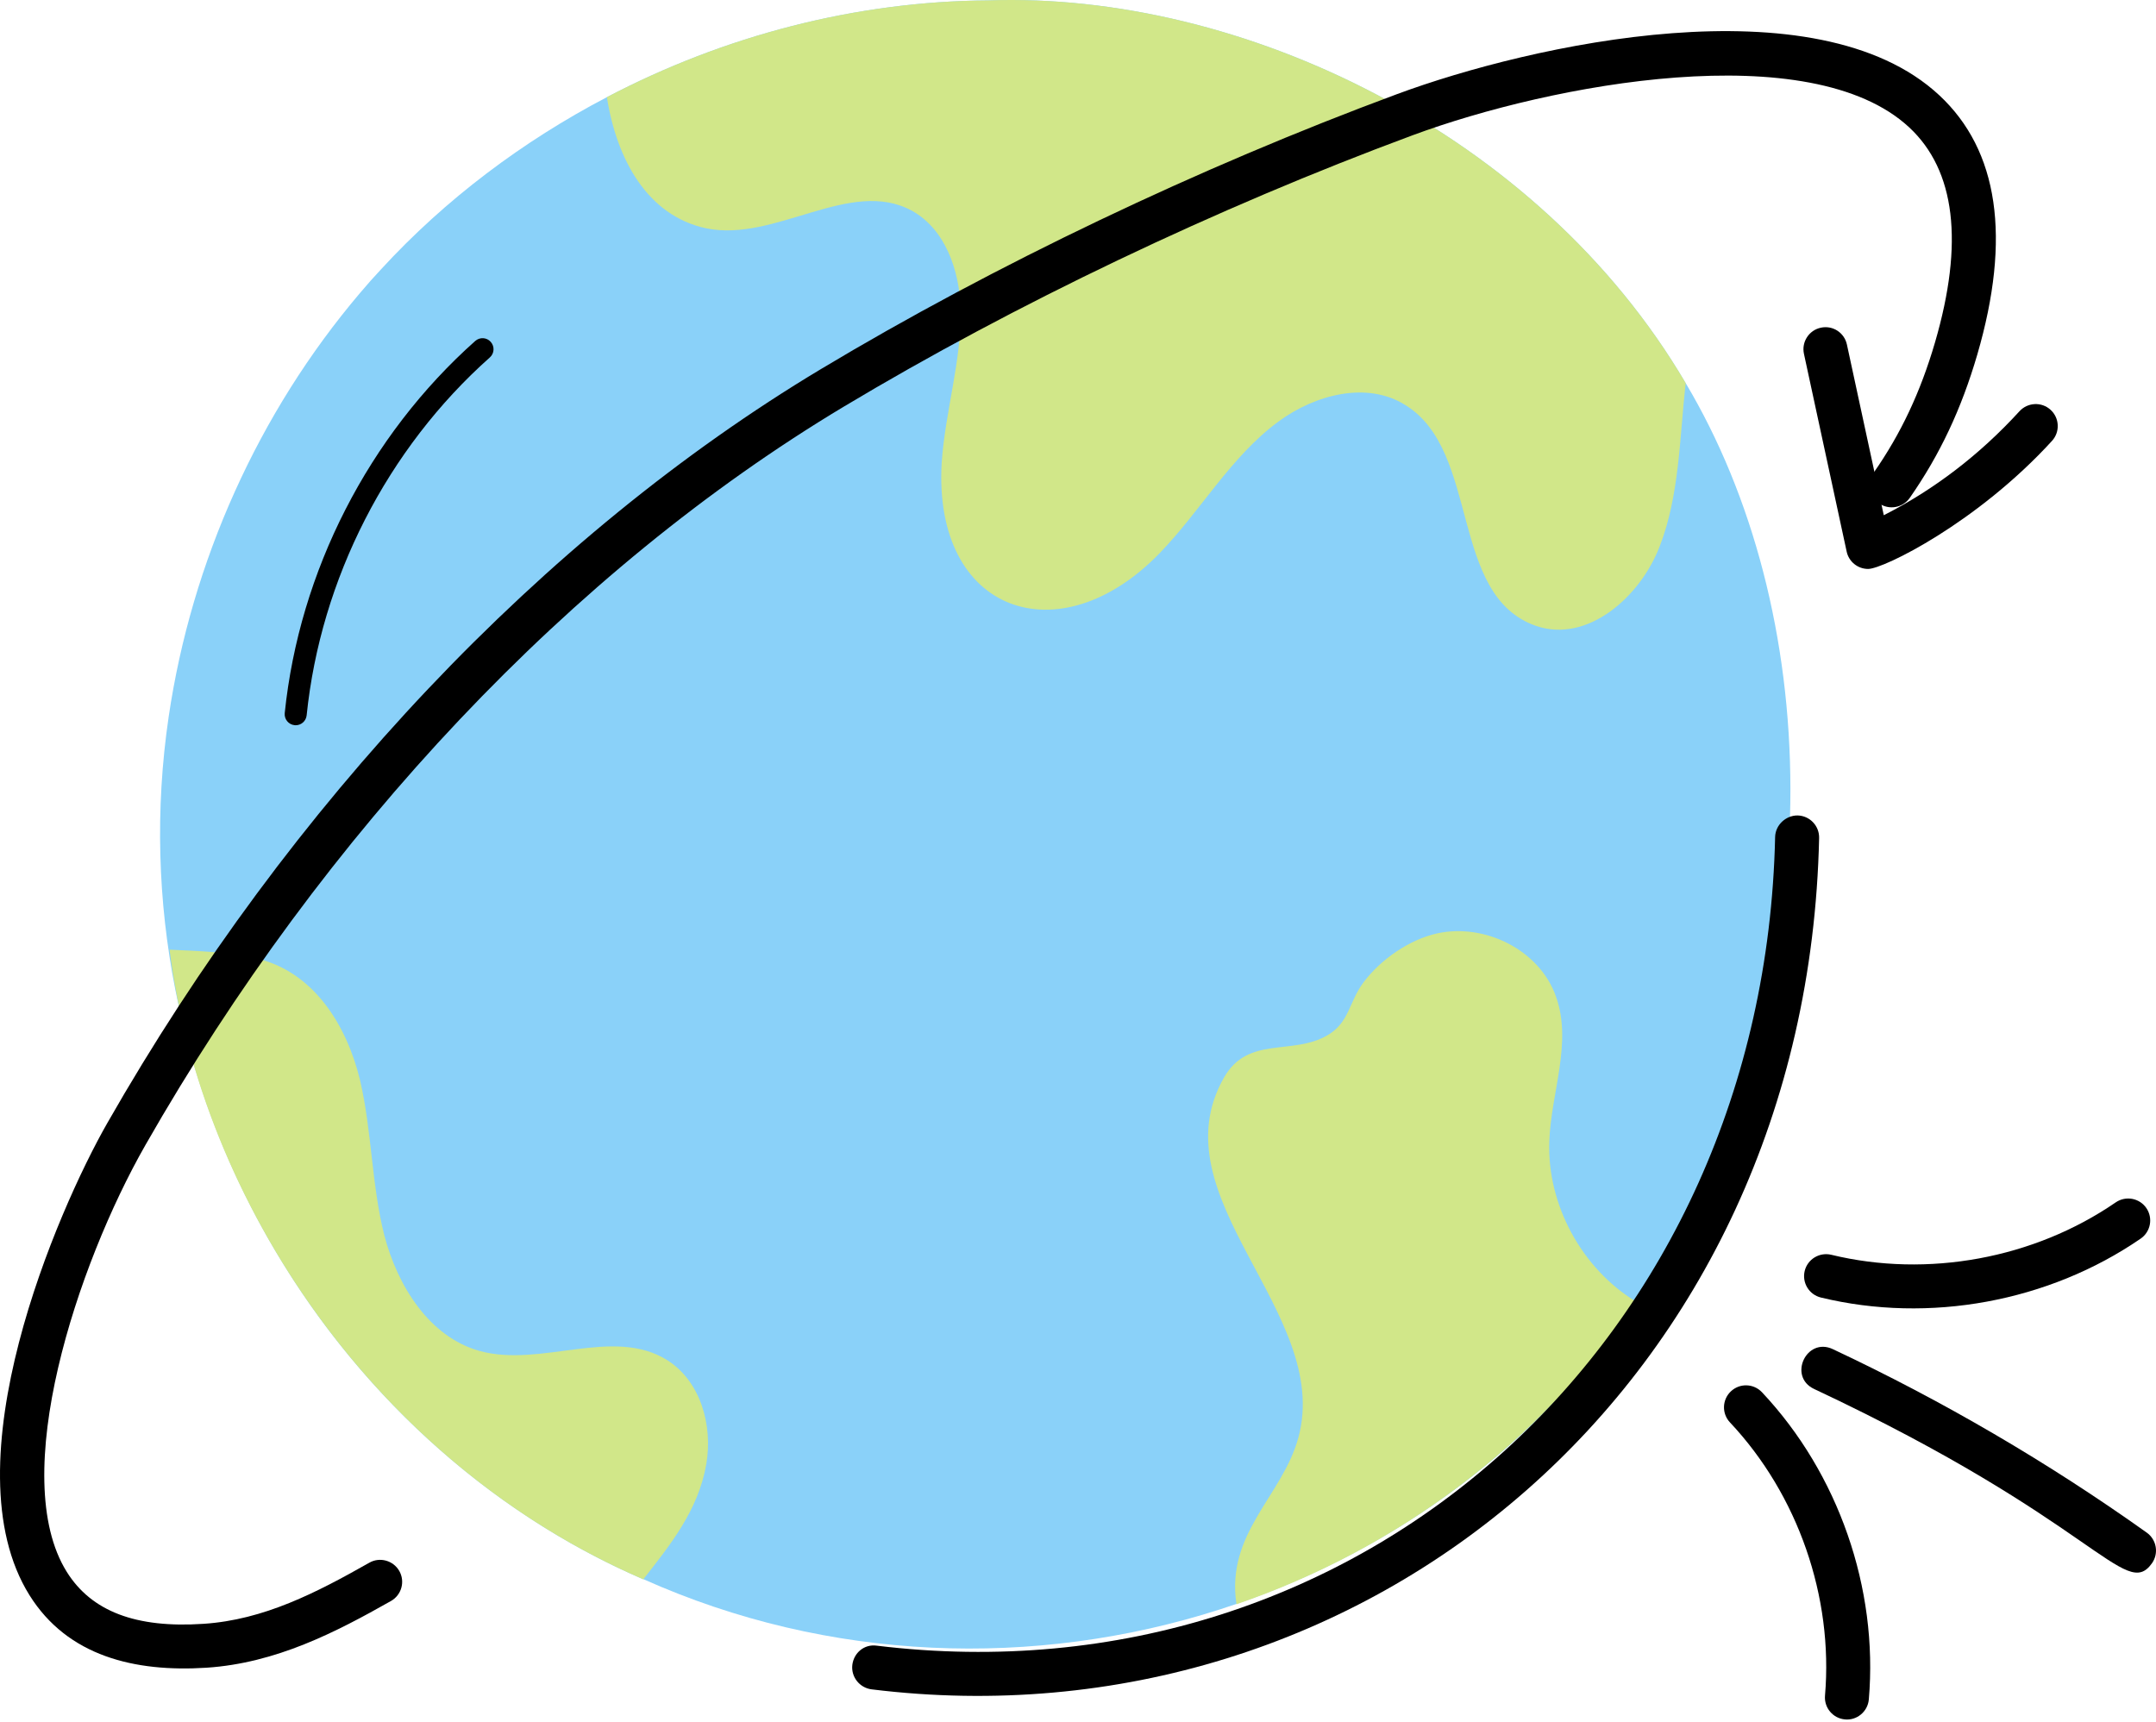 <svg width="373" height="298" viewBox="0 0 373 298" fill="none" xmlns="http://www.w3.org/2000/svg">
<path d="M289.27 215.395C253.859 277.718 175.48 301.979 111.314 273.242H111.238C56.773 249.69 19.655 188.497 29.186 123.981C33.144 97.189 44.713 71.386 62.296 50.682C63.514 49.236 64.731 47.866 65.949 46.572C77.062 34.47 90.458 24.423 104.996 16.811C125.319 6.155 148.077 0.218 170.988 0.066C214.77 -1.444 266.179 22.994 291.63 66.286C314.89 105.316 317.48 164.782 289.27 215.395Z" fill="#8AD1F9"/>
<path d="M291.63 66.286C290.564 75.8 290.564 85.695 287.139 94.525C283.79 103.278 274.656 111.346 265.751 108.301C250.627 103.048 256.169 78.119 243.144 70.092C236.522 65.905 227.541 68.265 221.223 72.908C212.927 78.997 207.751 88.359 200.596 95.742C183.276 113.615 161.39 106.071 162.919 80.063C163.528 71.081 166.421 62.252 166.192 53.27C165.964 46.724 163.528 39.646 157.744 36.449C147.088 30.664 134.072 42.005 122.122 39.493C111.923 37.286 106.671 27.467 104.996 16.811C125.319 6.155 148.077 0.218 170.988 0.066C214.77 -1.444 266.179 22.994 291.63 66.286Z" fill="#D1E789"/>
<path d="M122.198 253.3C120.815 261.412 115.799 267.476 111.314 273.242H111.237C64.939 253.221 34.773 207.805 29.338 164.322C34.285 164.55 39.309 164.702 44.104 165.768C54.227 167.975 60.012 177.414 62.296 186.928C64.351 195.757 64.275 204.967 66.482 213.72C68.765 222.473 74.246 231.303 82.923 233.738C93.579 236.707 106.062 229.476 115.424 235.337C121.208 238.99 123.34 246.602 122.198 253.3Z" fill="#D1E789"/>
<path d="M283.029 225.214C266.055 249.951 241.622 268.066 213.916 277.581C212.039 265.19 221.926 258.842 224.649 248.657C230.451 227.073 199.892 207.208 211.785 186.395C215.971 179.164 223.507 182.665 229.596 179.164C233.478 176.957 233.326 173.379 235.914 169.954C238.882 165.996 243.829 162.571 248.625 161.506C256.921 159.679 266.359 164.398 269.176 172.39C272.068 180.382 268.338 189.059 268.034 197.508C267.653 208.468 273.666 219.505 283.029 225.214Z" fill="#D1E789"/>
<path d="M5.108 276.022C-9.112 253.284 9.976 209.377 18.532 194.377C50.093 139.048 93.948 92.7 142.018 63.867C171.965 45.904 207.369 29.005 241.71 16.28C264.872 7.698 314.257 -3.299 335.501 16.477C345.766 26.032 347.974 41.132 342.079 61.362C339.314 70.817 335.597 78.695 330.394 86.155C329.175 87.886 326.804 88.288 325.094 87.099C323.37 85.894 322.946 83.523 324.15 81.799C328.87 75.038 332.245 67.865 334.772 59.228C339.797 41.991 338.296 29.481 330.312 22.048C313.246 6.156 268.536 14.455 244.356 23.416C210.447 35.985 175.489 52.669 145.927 70.393C98.965 98.564 56.069 143.936 25.147 198.145C13.306 218.898 1.265 255.529 11.559 271.986C15.819 278.794 23.497 281.756 35.212 280.965C45.67 280.277 54.746 275.572 63.896 270.391C65.695 269.358 68.036 269.99 69.084 271.826C70.117 273.658 69.471 275.977 67.642 277.014C58.091 282.422 47.759 287.77 35.71 288.561C23.298 289.354 11.701 286.569 5.108 276.022Z" fill="black"/>
<path d="M323.199 98.442C321.415 98.442 319.858 97.199 319.483 95.439L312.094 61.224C311.648 59.169 312.956 57.143 315.008 56.701C317.089 56.248 319.089 57.571 319.527 59.618L325.905 89.147C334.646 84.701 342.525 78.662 349.386 71.151C350.806 69.609 353.214 69.493 354.76 70.909C356.314 72.325 356.425 74.734 355.005 76.287C342.074 90.443 325.855 98.442 323.199 98.442Z" fill="black"/>
<path d="M51.156 125.487C51.096 125.487 51.029 125.483 50.962 125.476C49.914 125.368 49.156 124.435 49.26 123.391C51.78 98.862 63.792 75.391 82.218 58.998C82.999 58.307 84.203 58.359 84.902 59.158C85.6 59.942 85.534 61.146 84.746 61.845C67.018 77.61 55.467 100.185 53.051 123.777C52.947 124.758 52.122 125.487 51.156 125.487Z" fill="black"/>
<path d="M313.848 240.328C309.296 238.185 312.524 231.297 317.089 233.438C336.066 242.354 354.344 253.035 371.403 265.188C373.112 266.407 373.514 268.782 372.295 270.495C367.672 276.99 362.612 263.236 313.848 240.328Z" fill="black"/>
<path d="M150.803 292.304C148.722 292.051 147.206 290.148 147.458 288.063C147.719 285.978 149.532 284.443 151.673 284.744C235.749 294.97 305.198 231.493 307.106 144.817C307.158 142.72 308.994 141.074 310.994 141.096C313.097 141.145 314.762 142.884 314.718 144.988C312.637 239.347 236.073 302.804 150.803 292.304Z" fill="black"/>
<path d="M319.2 297.507C317.111 297.329 315.558 295.485 315.736 293.393C317.193 276.293 311.053 258.621 299.294 246.115C297.852 244.583 297.927 242.175 299.458 240.737C300.989 239.295 303.39 239.365 304.839 240.904C318.055 254.956 324.961 274.821 323.318 294.039C323.132 296.203 321.2 297.707 319.2 297.507Z" fill="black"/>
<path d="M315.023 224.507C312.986 224.012 311.73 221.953 312.22 219.913C312.718 217.869 314.777 216.624 316.822 217.111C333.486 221.154 351.891 217.772 366.036 208.042C367.775 206.857 370.139 207.295 371.328 209.024C372.518 210.756 372.079 213.123 370.347 214.316C354.427 225.261 333.738 229.045 315.023 224.507Z" fill="black"/>
</svg>
